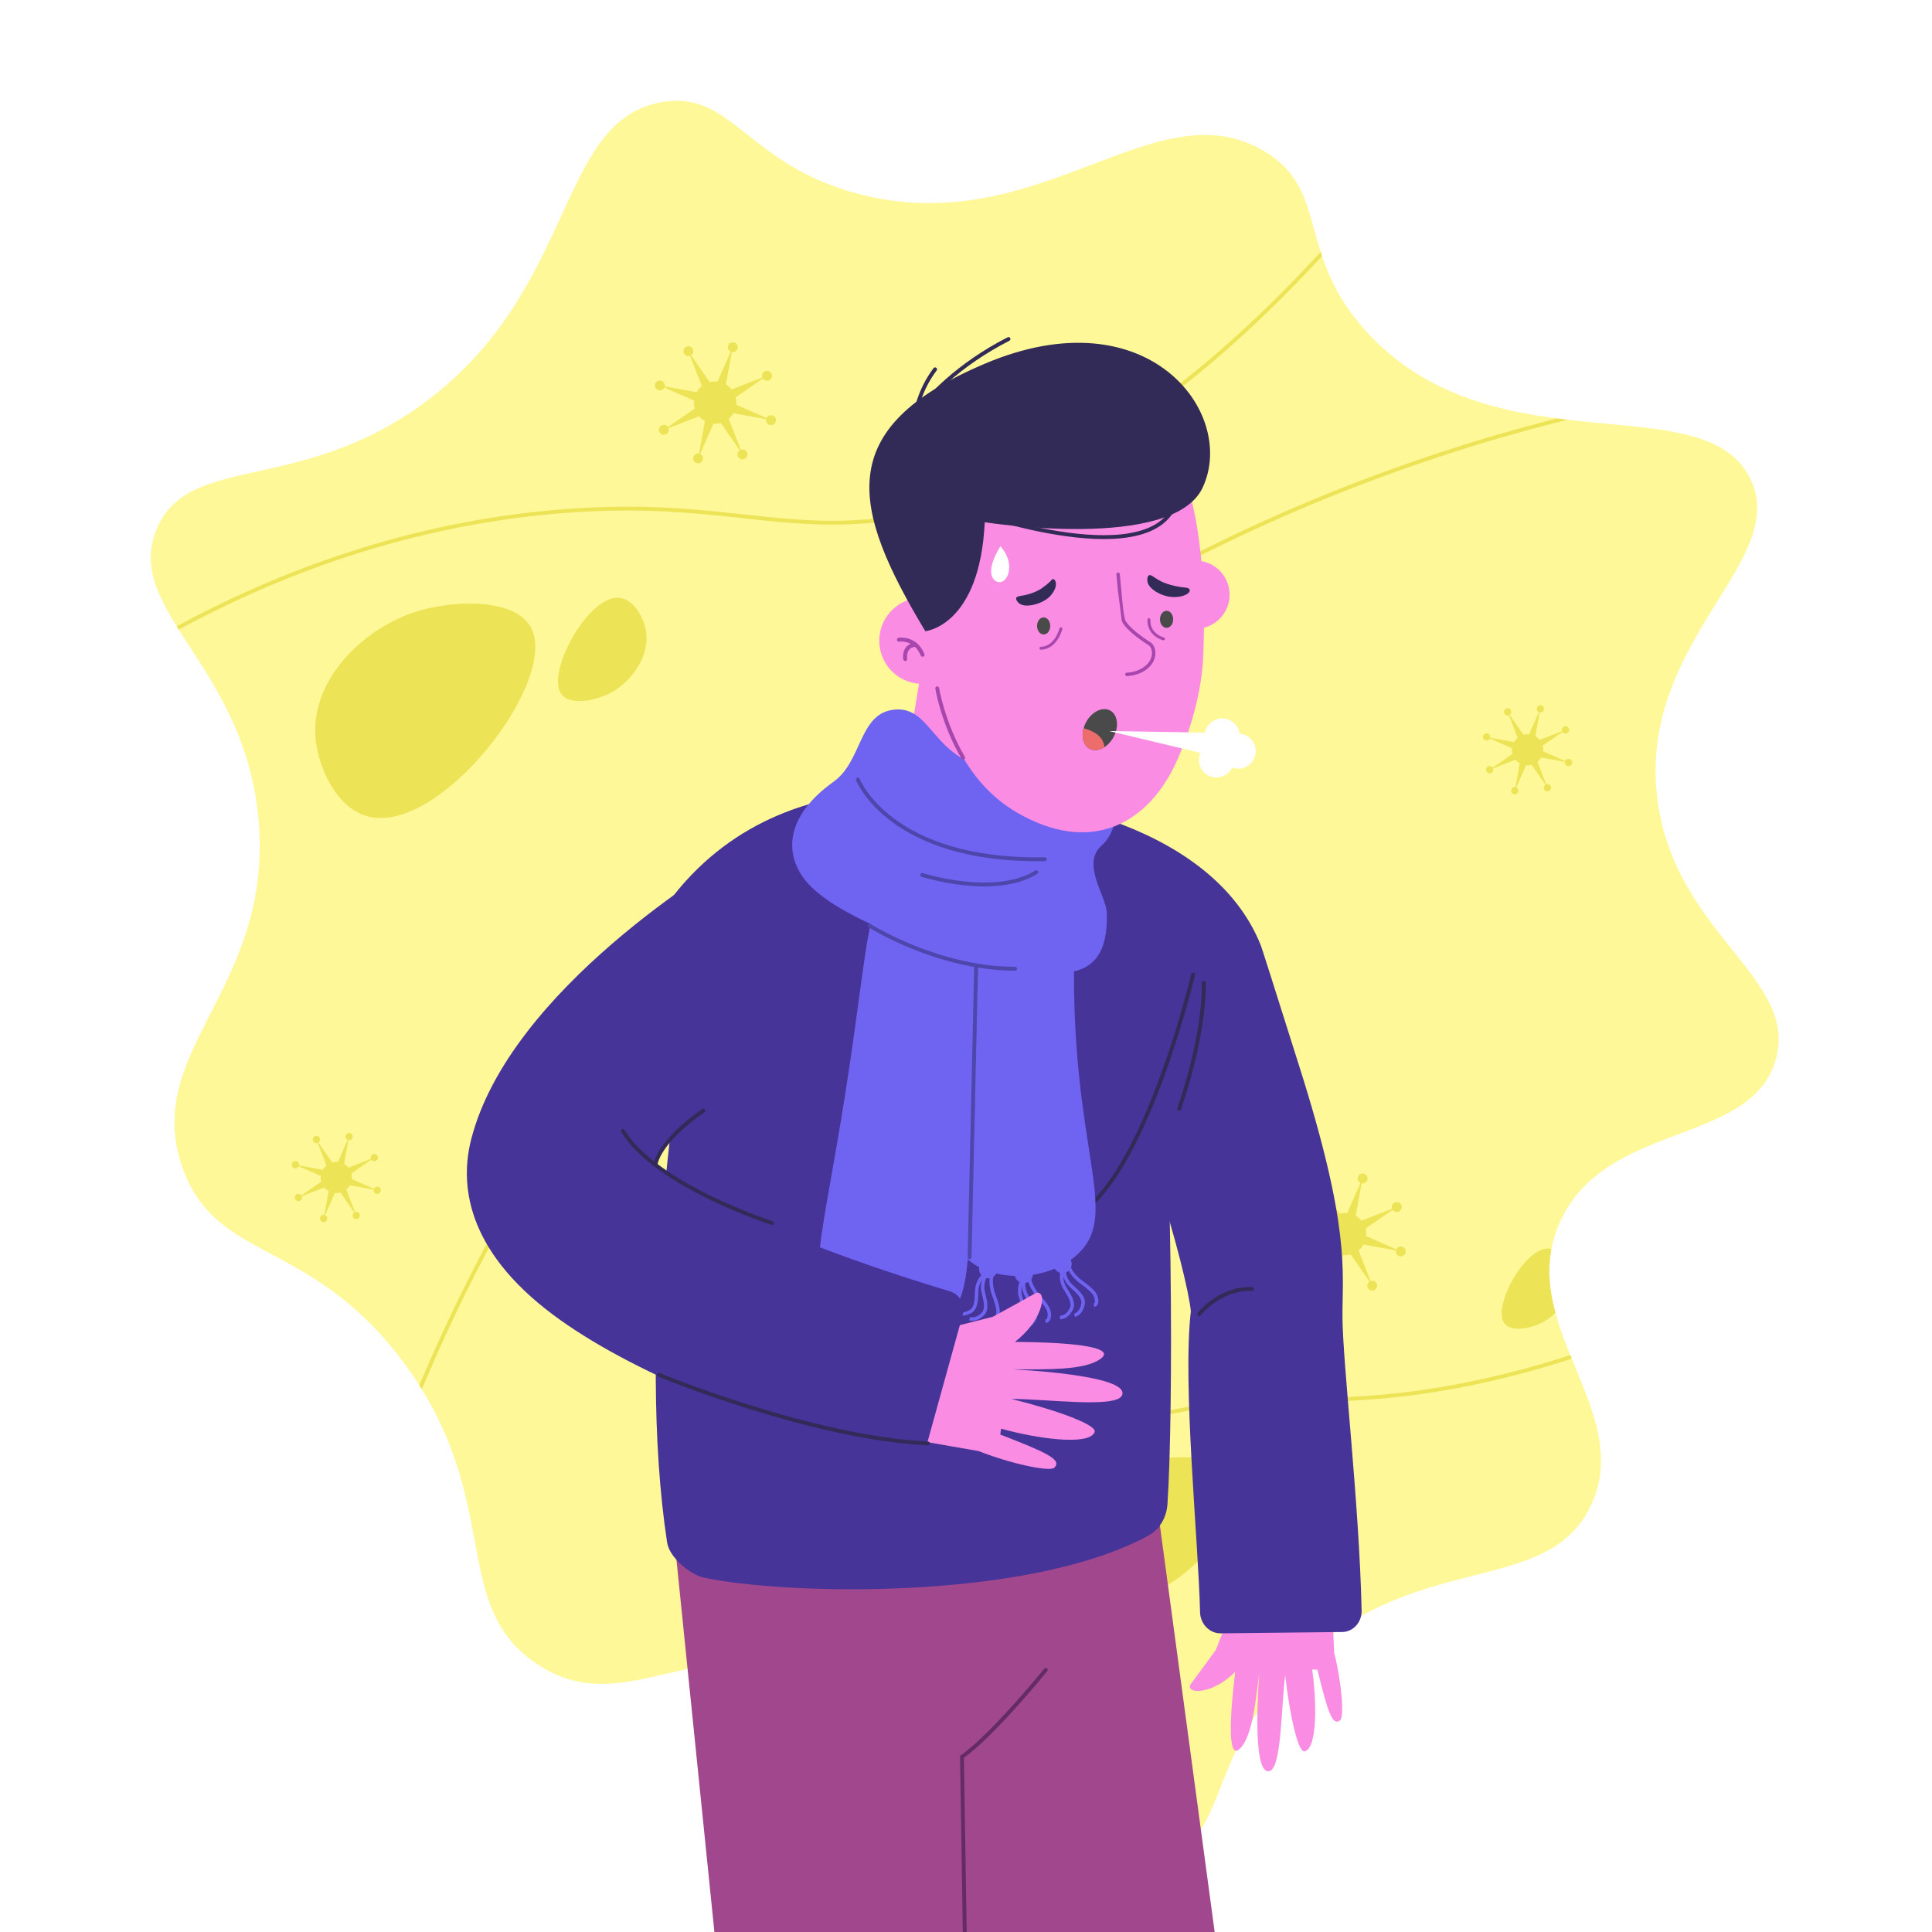 <?xml version="1.0" encoding="utf-8"?>
<!-- Generator: Adobe Illustrator 27.5.0, SVG Export Plug-In . SVG Version: 6.00 Build 0)  -->
<svg version="1.1" xmlns="http://www.w3.org/2000/svg" xmlns:xlink="http://www.w3.org/1999/xlink" x="0px" y="0px"
	 viewBox="0 0 500 500" style="enable-background:new 0 0 500 500;" xml:space="preserve">
<g id="BACKGROUND">
	<rect style="fill:#FFFFFF;" width="500" height="500"/>
</g>
<g id="OBJECTS">
	<g>
		<defs>
			<path id="SVGID_1_" d="M40.528,136.966c8.224-19.882,37.046-8.784,69.538-32.918c39.328-29.212,33.836-72.754,61.131-77.607
				c18.41-3.274,21.97,16.347,51.377,23.851c46.613,11.894,76.053-27.61,104.218-11.392c17.787,10.242,8.124,27.194,27.621,47.778
				c33.222,35.074,86.762,12.758,98.593,37.278c10.34,21.43-28.959,41.781-24.127,82.436c4.188,35.234,36.874,46.612,30.657,67.936
				c-6.486,22.247-43.781,15.752-55.717,41.697c-12.249,26.623,19.756,49.254,7.803,73.817
				c-11.662,23.966-46.107,10.592-76.788,41.707c-22.792,23.115-16.929,43.826-33.076,48.575
				c-23.607,6.943-37.016-37.074-84.199-48.478c-38.698-9.353-56.056,13.881-78.487-0.943
				c-23.279-15.385-8.213-42.807-34.818-78.359c-24.178-32.308-48.437-25.454-57.078-50.314
				c-10.487-30.172,23.281-45.927,19.785-89.251C63.685,172.186,31.789,158.092,40.528,136.966z"/>
		</defs>
		<use xlink:href="#SVGID_1_"  style="overflow:visible;fill:#FFF899;"/>
		<clipPath id="SVGID_00000168076062964643008440000012732021977043505029_">
			<use xlink:href="#SVGID_1_"  style="overflow:visible;"/>
		</clipPath>
		<g style="clip-path:url(#SVGID_00000168076062964643008440000012732021977043505029_);">
			<path style="fill:none;stroke:#EDE357;stroke-miterlimit:10;" d="M45.094,163.002c22.089-12.054,56.528-27.16,100.17-30.674
				c34.148-2.75,50.602,3.476,73.085,2.906c33.78-0.857,82.301-17.086,141.64-90.436"/>
			<path style="fill:none;stroke:#EDE357;stroke-miterlimit:10;" d="M477.802,314.311c-20.346,14.806-52.546,34.234-95.368,43.357
				c-33.507,7.138-50.627,3.089-72.848,6.559c-33.386,5.214-79.405,27.575-128.772,107.975"/>
			<path style="fill:none;stroke:#EDE357;stroke-miterlimit:10;" d="M438.809,101.185c-40.226,6.816-160.314,32.574-255.144,138.879
				c-57.521,64.482-82.176,132.175-93.204,172.124"/>
			<g>
				<path style="fill:#EDE357;" d="M353.369,320.97c-0.879,2.892-3.935,4.525-6.827,3.646c-2.892-0.878-4.525-3.935-3.646-6.827
					c0.879-2.892,3.935-4.525,6.827-3.646C352.616,315.021,354.248,318.078,353.369,320.97z"/>
				<g>
					<path style="fill:#EDE357;" d="M353.854,305.362c-0.206,0.677-0.922,1.06-1.599,0.854c-0.677-0.206-1.06-0.922-0.854-1.599
						c0.206-0.677,0.922-1.06,1.599-0.854C353.677,303.969,354.059,304.685,353.854,305.362z"/>
					<polygon style="fill:#EDE357;" points="347.64,316.238 350.409,317.079 352.602,304.99 					"/>
				</g>
				<g>
					<path style="fill:#EDE357;" d="M342.267,305.422c0.333,0.624,0.098,1.401-0.527,1.734c-0.624,0.333-1.401,0.098-1.734-0.527
						c-0.333-0.624-0.097-1.401,0.527-1.734C341.157,304.562,341.933,304.798,342.267,305.422z"/>
					<polygon style="fill:#EDE357;" points="345.564,317.506 348.116,316.143 341.119,306.044 					"/>
				</g>
				<g>
					<path style="fill:#EDE357;" d="M334.116,313.658c0.677,0.206,1.06,0.922,0.854,1.599c-0.206,0.677-0.922,1.06-1.599,0.854
						c-0.677-0.206-1.06-0.922-0.854-1.599C332.723,313.835,333.439,313.452,334.116,313.658z"/>
					<polygon style="fill:#EDE357;" points="344.992,319.871 345.833,317.102 333.744,314.909 					"/>
				</g>
				<g>
					<path style="fill:#EDE357;" d="M334.176,325.245c0.624-0.333,1.401-0.098,1.734,0.527c0.333,0.624,0.098,1.401-0.527,1.734
						c-0.624,0.333-1.401,0.098-1.734-0.527C333.316,326.355,333.552,325.578,334.176,325.245z"/>
					<polygon style="fill:#EDE357;" points="346.26,321.948 344.897,319.396 334.798,326.393 					"/>
				</g>
				<g>
					<path style="fill:#EDE357;" d="M342.412,333.396c0.206-0.677,0.922-1.06,1.599-0.854c0.677,0.206,1.06,0.922,0.854,1.599
						c-0.206,0.677-0.922,1.06-1.599,0.854C342.588,334.789,342.206,334.073,342.412,333.396z"/>
					<polygon style="fill:#EDE357;" points="348.625,322.52 345.856,321.679 343.663,333.768 					"/>
				</g>
				<g>
					<path style="fill:#EDE357;" d="M353.999,333.336c-0.333-0.624-0.098-1.401,0.527-1.734c0.624-0.333,1.401-0.098,1.734,0.527
						c0.333,0.624,0.098,1.401-0.527,1.734C355.109,334.196,354.332,333.96,353.999,333.336z"/>
					<polygon style="fill:#EDE357;" points="350.702,321.252 348.149,322.615 355.146,332.714 					"/>
				</g>
				<g>
					<path style="fill:#EDE357;" d="M362.149,325.1c-0.677-0.206-1.06-0.922-0.854-1.599c0.206-0.677,0.922-1.06,1.599-0.854
						c0.677,0.206,1.06,0.922,0.854,1.599C363.543,324.923,362.827,325.306,362.149,325.1z"/>
					<polygon style="fill:#EDE357;" points="351.274,318.887 350.433,321.656 362.521,323.849 					"/>
				</g>
				<g>
					<path style="fill:#EDE357;" d="M362.089,313.513c-0.624,0.333-1.401,0.098-1.734-0.527c-0.333-0.625-0.098-1.401,0.527-1.734
						c0.624-0.333,1.401-0.098,1.734,0.527C362.95,312.403,362.714,313.18,362.089,313.513z"/>
					<polygon style="fill:#EDE357;" points="350.006,316.81 351.369,319.362 361.467,312.365 					"/>
				</g>
			</g>
			<g>
				<path style="fill:#EDE357;" d="M399.187,195.217c-0.647,2.129-2.897,3.33-5.025,2.684c-2.129-0.647-3.33-2.897-2.684-5.025
					c0.647-2.129,2.897-3.33,5.025-2.684C398.632,190.838,399.833,193.088,399.187,195.217z"/>
				<g>
					<path style="fill:#EDE357;" d="M399.543,183.729c-0.151,0.499-0.678,0.78-1.177,0.628c-0.499-0.151-0.78-0.678-0.629-1.177
						c0.152-0.499,0.678-0.78,1.177-0.628C399.413,182.704,399.694,183.231,399.543,183.729z"/>
					<polygon style="fill:#EDE357;" points="394.97,191.734 397.008,192.353 398.622,183.456 					"/>
				</g>
				<g>
					<path style="fill:#EDE357;" d="M391.014,183.773c0.245,0.46,0.072,1.031-0.388,1.277c-0.46,0.245-1.031,0.072-1.277-0.388
						c-0.246-0.46-0.072-1.031,0.388-1.277C390.197,183.14,390.769,183.314,391.014,183.773z"/>
					<polygon style="fill:#EDE357;" points="393.441,192.668 395.32,191.664 390.17,184.231 					"/>
				</g>
				<g>
					<path style="fill:#EDE357;" d="M385.015,189.835c0.499,0.151,0.78,0.678,0.628,1.177c-0.151,0.499-0.678,0.78-1.177,0.628
						c-0.499-0.151-0.78-0.678-0.629-1.177C383.99,189.965,384.517,189.684,385.015,189.835z"/>
					<polygon style="fill:#EDE357;" points="393.02,194.408 393.639,192.37 384.741,190.756 					"/>
				</g>
				<g>
					<path style="fill:#EDE357;" d="M385.059,198.364c0.46-0.246,1.031-0.072,1.277,0.388c0.245,0.46,0.072,1.031-0.388,1.277
						c-0.46,0.245-1.031,0.072-1.277-0.388C384.426,199.181,384.6,198.609,385.059,198.364z"/>
					<polygon style="fill:#EDE357;" points="393.954,195.937 392.95,194.058 385.517,199.209 					"/>
				</g>
				<g>
					<path style="fill:#EDE357;" d="M391.121,204.363c0.152-0.499,0.678-0.78,1.177-0.629c0.499,0.151,0.78,0.678,0.628,1.177
						c-0.151,0.498-0.678,0.78-1.177,0.628C391.251,205.389,390.97,204.862,391.121,204.363z"/>
					<polygon style="fill:#EDE357;" points="395.694,196.358 393.656,195.739 392.042,204.637 					"/>
				</g>
				<g>
					<path style="fill:#EDE357;" d="M399.65,204.319c-0.246-0.46-0.072-1.031,0.388-1.277c0.46-0.245,1.031-0.072,1.277,0.388
						c0.245,0.46,0.072,1.031-0.388,1.277C400.467,204.952,399.895,204.779,399.65,204.319z"/>
					<polygon style="fill:#EDE357;" points="397.223,195.425 395.344,196.428 400.495,203.861 					"/>
				</g>
				<g>
					<path style="fill:#EDE357;" d="M405.649,198.257c-0.498-0.151-0.78-0.678-0.628-1.177c0.151-0.498,0.678-0.78,1.177-0.628
						c0.498,0.152,0.78,0.678,0.628,1.177C406.675,198.127,406.148,198.408,405.649,198.257z"/>
					<polygon style="fill:#EDE357;" points="397.644,193.684 397.025,195.722 405.923,197.336 					"/>
				</g>
				<g>
					<path style="fill:#EDE357;" d="M405.605,189.729c-0.46,0.245-1.031,0.072-1.277-0.388c-0.245-0.46-0.072-1.031,0.388-1.277
						c0.46-0.245,1.031-0.072,1.277,0.388C406.238,188.911,406.064,189.483,405.605,189.729z"/>
					<polygon style="fill:#EDE357;" points="396.711,192.155 397.714,194.034 405.147,188.884 					"/>
				</g>
			</g>
			<g>
				<path style="fill:#EDE357;" d="M90.904,305.915c-0.647,2.129-2.897,3.33-5.025,2.684c-2.129-0.647-3.33-2.897-2.684-5.025
					c0.647-2.129,2.897-3.33,5.025-2.684C90.349,301.536,91.55,303.786,90.904,305.915z"/>
				<g>
					<path style="fill:#EDE357;" d="M91.26,294.427c-0.151,0.499-0.678,0.78-1.177,0.629c-0.498-0.151-0.78-0.678-0.629-1.177
						c0.152-0.499,0.678-0.78,1.177-0.628C91.13,293.402,91.411,293.929,91.26,294.427z"/>
					<polygon style="fill:#EDE357;" points="86.687,302.432 88.725,303.051 90.339,294.153 					"/>
				</g>
				<g>
					<path style="fill:#EDE357;" d="M82.731,294.471c0.245,0.46,0.072,1.031-0.388,1.277c-0.46,0.246-1.031,0.072-1.277-0.388
						s-0.072-1.031,0.388-1.277C81.914,293.838,82.486,294.012,82.731,294.471z"/>
					<polygon style="fill:#EDE357;" points="85.158,303.366 87.037,302.362 81.887,294.929 					"/>
				</g>
				<g>
					<path style="fill:#EDE357;" d="M76.732,300.533c0.499,0.151,0.78,0.678,0.629,1.177c-0.151,0.499-0.678,0.78-1.177,0.629
						c-0.499-0.152-0.78-0.678-0.629-1.177C75.707,300.663,76.234,300.382,76.732,300.533z"/>
					<polygon style="fill:#EDE357;" points="84.737,305.106 85.356,303.068 76.458,301.454 					"/>
				</g>
				<g>
					<path style="fill:#EDE357;" d="M76.776,309.062c0.46-0.245,1.031-0.072,1.277,0.388c0.245,0.46,0.072,1.031-0.388,1.277
						c-0.46,0.246-1.031,0.072-1.277-0.388S76.317,309.307,76.776,309.062z"/>
					<polygon style="fill:#EDE357;" points="85.671,306.635 84.667,304.756 77.234,309.907 					"/>
				</g>
				<g>
					<path style="fill:#EDE357;" d="M82.838,315.061c0.151-0.499,0.678-0.78,1.177-0.629c0.499,0.151,0.78,0.678,0.629,1.177
						c-0.151,0.499-0.678,0.78-1.177,0.629C82.968,316.086,82.687,315.56,82.838,315.061z"/>
					<polygon style="fill:#EDE357;" points="87.411,307.056 85.373,306.437 83.759,315.335 					"/>
				</g>
				<g>
					<path style="fill:#EDE357;" d="M91.367,315.017c-0.245-0.46-0.072-1.031,0.388-1.277s1.031-0.072,1.277,0.388
						c0.245,0.46,0.072,1.031-0.388,1.277C92.184,315.65,91.612,315.476,91.367,315.017z"/>
					<polygon style="fill:#EDE357;" points="88.94,306.123 87.061,307.126 92.212,314.559 					"/>
				</g>
				<g>
					<path style="fill:#EDE357;" d="M97.366,308.955c-0.499-0.151-0.78-0.678-0.628-1.177c0.151-0.499,0.678-0.78,1.177-0.629
						c0.499,0.151,0.78,0.678,0.629,1.177C98.392,308.825,97.865,309.106,97.366,308.955z"/>
					<polygon style="fill:#EDE357;" points="89.361,304.382 88.742,306.42 97.64,308.034 					"/>
				</g>
				<g>
					<path style="fill:#EDE357;" d="M97.322,300.426c-0.46,0.246-1.031,0.072-1.277-0.388c-0.245-0.46-0.072-1.031,0.388-1.277
						s1.031-0.072,1.277,0.388C97.955,299.609,97.781,300.181,97.322,300.426z"/>
					<polygon style="fill:#EDE357;" points="88.428,302.853 89.431,304.732 96.864,299.582 					"/>
				</g>
			</g>
			<g>
				
					<ellipse transform="matrix(0.879 -0.476 0.476 0.879 -27.299 100.675)" style="fill:#EDE357;" cx="185.151" cy="104.245" rx="5.473" ry="5.473"/>
				<g>
					<path style="fill:#EDE357;" d="M190.872,90.228c-0.206,0.677-0.922,1.06-1.599,0.854c-0.677-0.206-1.06-0.922-0.854-1.599
						c0.206-0.677,0.922-1.06,1.599-0.854C190.695,88.835,191.078,89.551,190.872,90.228z"/>
					<polygon style="fill:#EDE357;" points="184.659,101.104 187.427,101.945 189.621,89.856 					"/>
				</g>
				<g>
					<path style="fill:#EDE357;" d="M179.285,90.288c0.333,0.624,0.098,1.401-0.527,1.734c-0.624,0.333-1.401,0.098-1.734-0.527
						c-0.333-0.624-0.098-1.401,0.527-1.734C178.175,89.428,178.951,89.664,179.285,90.288z"/>
					<polygon style="fill:#EDE357;" points="182.582,102.372 185.134,101.009 178.137,90.91 					"/>
				</g>
				<g>
					<path style="fill:#EDE357;" d="M171.134,98.524c0.677,0.206,1.06,0.922,0.854,1.599c-0.206,0.677-0.922,1.06-1.599,0.854
						c-0.677-0.206-1.06-0.922-0.854-1.599C169.741,98.7,170.457,98.318,171.134,98.524z"/>
					<polygon style="fill:#EDE357;" points="182.01,104.737 182.851,101.968 170.762,99.775 					"/>
				</g>
				<g>
					<path style="fill:#EDE357;" d="M171.194,110.111c0.625-0.333,1.401-0.098,1.735,0.527c0.333,0.624,0.097,1.401-0.527,1.734
						c-0.625,0.333-1.401,0.098-1.734-0.527C170.334,111.221,170.57,110.444,171.194,110.111z"/>
					<polygon style="fill:#EDE357;" points="183.278,106.814 181.915,104.261 171.816,111.259 					"/>
				</g>
				<g>
					<path style="fill:#EDE357;" d="M179.43,118.261c0.206-0.677,0.922-1.06,1.599-0.854c0.677,0.206,1.06,0.922,0.854,1.599
						c-0.206,0.677-0.922,1.06-1.599,0.854C179.607,119.655,179.224,118.939,179.43,118.261z"/>
					<polygon style="fill:#EDE357;" points="185.643,107.386 182.874,106.545 180.681,118.633 					"/>
				</g>
				<g>
					<path style="fill:#EDE357;" d="M191.017,118.201c-0.333-0.625-0.098-1.401,0.527-1.734c0.624-0.334,1.401-0.098,1.734,0.527
						c0.334,0.625,0.098,1.401-0.527,1.735C192.127,119.062,191.35,118.826,191.017,118.201z"/>
					<polygon style="fill:#EDE357;" points="187.72,106.118 185.167,107.481 192.165,117.58 					"/>
				</g>
				<g>
					<path style="fill:#EDE357;" d="M199.168,109.966c-0.677-0.206-1.06-0.922-0.854-1.599c0.206-0.677,0.922-1.06,1.599-0.854
						c0.677,0.206,1.06,0.922,0.854,1.599C200.561,109.789,199.845,110.171,199.168,109.966z"/>
					<polygon style="fill:#EDE357;" points="188.292,103.753 187.451,106.521 199.54,108.714 					"/>
				</g>
				<g>
					<path style="fill:#EDE357;" d="M199.108,98.379c-0.624,0.333-1.401,0.098-1.734-0.527c-0.333-0.624-0.098-1.401,0.527-1.734
						c0.624-0.333,1.401-0.098,1.734,0.527C199.968,97.269,199.732,98.045,199.108,98.379z"/>
					<polygon style="fill:#EDE357;" points="187.024,101.676 188.387,104.228 198.486,97.231 					"/>
				</g>
			</g>
			<path style="fill:#EDE357;" d="M106.776,158.597c-13.038,4.458-26.763,17.61-25.056,33.016
				c0.826,7.461,5.508,17.586,13.499,19.684c18.614,4.886,49.695-35.218,42.148-48.973
				C133.15,154.641,116.862,155.148,106.776,158.597z"/>
			<path style="fill:#EDE357;" d="M296.334,378.326c-9.609,2.616-19.497,11.001-17.808,21.303
				c0.818,4.989,4.584,11.855,10.605,13.467c14.022,3.754,36.135-22.104,30.132-31.465
				C315.909,376.403,303.768,376.302,296.334,378.326z"/>
			<path style="fill:#EDE357;" d="M158.214,179.21c5.245-2.857,10.344-9.675,8.86-16.501c-0.719-3.306-3.187-7.561-6.643-7.984
				c-8.049-0.987-19.082,19.098-15.231,24.801C147.351,182.711,154.156,181.42,158.214,179.21z"/>
			<path style="fill:#EDE357;" d="M334.691,398.877c4.072-2.219,8.031-7.511,6.879-12.811c-0.558-2.567-2.474-5.87-5.157-6.199
				c-6.249-0.767-14.815,14.828-11.825,19.255C326.257,401.595,331.541,400.593,334.691,398.877z"/>
			<path style="fill:#EDE357;" d="M399.361,342.143c4.072-2.219,8.031-7.511,6.879-12.811c-0.558-2.567-2.474-5.87-5.157-6.199
				c-6.249-0.767-14.815,14.828-11.825,19.255C390.928,344.861,396.211,343.859,399.361,342.143z"/>
		</g>
	</g>
	<g>
		<defs>
			<rect id="SVGID_00000136370352472508633090000002660197263405589147_" x="102.63" y="45.8" width="259.2" height="454.2"/>
		</defs>
		<clipPath id="SVGID_00000057839437371270248200000009526520055102564995_">
			<use xlink:href="#SVGID_00000136370352472508633090000002660197263405589147_"  style="overflow:visible;"/>
		</clipPath>
		<g style="clip-path:url(#SVGID_00000057839437371270248200000009526520055102564995_);">
			<path style="fill:#FA8DE3;" d="M345.281,427.722c1.939,7.638,2.635,16.566,1.565,17.462c-2.088,1.748-3.284-2.52-5.917-13.089
				l-1.342,0.005c1.185,8.17,1.395,20.308-1.948,21.149c-1.646,0.414-3.769-8.772-5.043-19.688
				c-1.008,7.81-0.899,23.841-3.992,24.779c-4.967,1.507-2.678-25.48-2.678-25.48c-1.019,7.734-1.812,16.407-5.003,19.664
				c-3.426,3.496-2.513-9.6-1.259-19.836c-6.431,6.391-13.362,5.616-11.386,2.998c2.52-3.339,6.395-8.717,6.395-8.717l6.495-16.466
				l23.118-5.195L345.281,427.722z"/>
			<g>
				<path style="fill:#473498;" d="M347.349,422.363c2.853-0.031,5.106-2.517,5.038-5.568c-0.62-28.015-4.904-63.888-4.958-75.995
					c-0.053-11.888,2.16-22.92-11.28-65.16c-6.939-21.808-9.685-30.864-10.112-31.614l-49.345,7.25
					c17.77,31.248,30.561,78.293,31.497,88.084c-2.206,18.902,1.982,59.702,2.382,77.849c0.068,3.067,2.452,5.529,5.32,5.497
					L347.349,422.363z"/>
			</g>
		</g>
		<g style="clip-path:url(#SVGID_00000057839437371270248200000009526520055102564995_);">
			<polygon style="fill:#A1478E;" points="321.607,678.844 318.07,527.61 294.87,355.32 236.763,348.622 236.055,341.669 
				169.381,347.895 187.687,527.475 164.945,666.776 231.132,676.673 251.615,551.213 254.633,680.28 			"/>
			<g>
				<path style="fill:#473498;" d="M180.57,251.97c-5.833,21.999-15.865,95.204-7.92,147.24c0.596,3.905,5.992,8.29,9.41,9.048
					c19.624,4.351,83.277,6.426,115.15-10.848c2.79-1.512,4.68-4.578,4.92-8.073c1.543-22.497,1.56-97.047-2.992-143.75
					c-0.468-4.805-4.62-8.043-8.88-7.678l-97.544,8.354C189.184,246.566,181.594,248.108,180.57,251.97z"/>
				<path style="fill:#473498;" d="M155.91,276.138c17.535,32.312,53.844,33.345,93.192,33.345c38.35,0,59.029-34.483,76.936-65.457
					c-12-28.795-53.431-39.781-87.808-38.946C234.606,205.168,170.095,197.451,155.91,276.138z"/>
				<g>
					<path style="fill:none;stroke:#322A57;stroke-linecap:round;stroke-miterlimit:10;" d="M308.779,252.237
						c0,0-11.555,49.038-28.669,61.443"/>
					<path style="fill:none;stroke:#322A57;stroke-linecap:round;stroke-miterlimit:10;" d="M311.532,254.369
						c0,0,0.66,12.021-6.372,32.595"/>
				</g>
				<path style="fill:#FA8DE3;" d="M254.19,240c0,0,11.88,0,12.748-19.641l6.029-62.917l-33.476,9.334l-6.883,42.241
					C230.914,225.669,241.18,238.678,254.19,240z"/>
				<path style="fill:#FA8DE3;" d="M227.572,166.501c0.373,6.154,5.665,10.84,11.819,10.467c6.154-0.373,10.841-5.665,10.467-11.819
					c-0.373-6.154-5.665-10.84-11.819-10.467C231.885,155.055,227.199,160.346,227.572,166.501z"/>
				<g>
					<path style="fill:#A747AD;" d="M238.766,169.963c-0.201,0-0.393-0.119-0.475-0.316c-1.767-4.209-5.52-3.593-5.556-3.587
						c-0.277,0.054-0.548-0.137-0.597-0.417c-0.05-0.28,0.137-0.547,0.417-0.597c0.045-0.009,4.604-0.758,6.686,4.203
						c0.11,0.262-0.013,0.564-0.276,0.674C238.9,169.95,238.832,169.963,238.766,169.963z"/>
					<path style="fill:#A747AD;" d="M234.267,171.076c-0.245,0-0.462-0.175-0.507-0.425c-0.013-0.073-0.306-1.794,0.653-3.062
						c0.546-0.723,1.37-1.143,2.446-1.251c0.289-0.02,0.535,0.179,0.564,0.461c0.028,0.283-0.178,0.536-0.462,0.564
						c-0.779,0.078-1.36,0.363-1.726,0.847c-0.68,0.899-0.464,2.246-0.461,2.259c0.05,0.28-0.137,0.548-0.417,0.598
						C234.328,171.073,234.297,171.076,234.267,171.076z"/>
				</g>
				<g>
					<g>
						<path style="fill:#6F63F2;" d="M234.144,224.431c-10.163,4.948-8.911,17.633-15.478,59.192
							c-6.009,38.023-10.488,49.113-2.737,56.653c6.407,6.233,18.745,7.682,26.677,2.866c11.887-7.217,5.375-23.344,12.483-62.492
							c5.436-29.942,12.974-41.046,5.58-50.206C254.902,223.3,242.495,220.365,234.144,224.431z"/>
						<g>
							<path style="fill:#6F63F2;" d="M221.402,342.252c-0.063,1.304-1.171,2.31-2.475,2.246c-1.304-0.063-2.309-1.171-2.246-2.474
								s1.171-2.31,2.475-2.247C220.459,339.841,221.465,340.948,221.402,342.252z"/>
							<path style="fill:#6F63F2;" d="M212.956,354.393c-0.548,0-1.069-0.131-1.538-0.393l0.437-0.781
								c0.888,0.496,2.024,0.336,3.2-0.456c1.172-0.788,1.099-2.911,1.047-4.46c-0.02-0.582-0.037-1.083,0.013-1.45
								c0.295-2.136,1.335-3.706,3.092-4.667l0.429,0.786c-1.494,0.816-2.381,2.164-2.634,4.004c-0.04,0.29-0.024,0.757-0.006,1.298
								c0.059,1.759,0.142,4.169-1.442,5.235C214.682,354.093,213.787,354.393,212.956,354.393z"/>
							<path style="fill:#6F63F2;" d="M210.763,352.564c-0.969,0-1.815-0.317-2.433-0.937l0.634-0.632
								c0.718,0.718,1.855,0.872,3.203,0.431c1.341-0.439,1.849-2.502,2.22-4.008c0.139-0.564,0.259-1.052,0.407-1.391
								c0.866-1.976,2.294-3.205,4.246-3.65l0.199,0.872c-1.66,0.38-2.879,1.435-3.624,3.137c-0.118,0.268-0.229,0.722-0.358,1.246
								c-0.421,1.709-0.997,4.05-2.81,4.645C211.86,352.469,211.293,352.564,210.763,352.564z"/>
							<path style="fill:#6F63F2;" d="M217.45,356.009c-0.236,0-0.468-0.064-0.686-0.192l0.454-0.772
								c0.12,0.071,0.225,0.086,0.346,0.054c0.3-0.083,0.661-0.469,0.988-1.06c0.579-1.046,0.289-3.259,0.096-4.722
								c-0.074-0.563-0.138-1.05-0.149-1.392c-0.071-2.099,0.321-3.804,1.164-5.072l0.745,0.497
								c-0.737,1.108-1.078,2.637-1.014,4.544c0.01,0.321,0.072,0.776,0.142,1.306c0.22,1.674,0.522,3.967-0.2,5.272
								c-0.464,0.836-0.98,1.337-1.535,1.489C217.683,355.993,217.566,356.009,217.45,356.009z"/>
						</g>
						<g>
							<path style="fill:#6F63F2;" d="M230.043,344.522c0.415,1.237-0.252,2.577-1.49,2.992c-1.238,0.415-2.577-0.252-2.992-1.49
								c-0.415-1.237,0.252-2.577,1.49-2.992C228.289,342.617,229.629,343.284,230.043,344.522z"/>
							<path style="fill:#6F63F2;" d="M225.446,359.124c-0.146,0-0.292-0.01-0.439-0.032l0.125-0.886
								c1.004,0.141,2.008-0.422,2.816-1.587c0.806-1.16-0.033-3.111-0.645-4.535c-0.23-0.535-0.428-0.997-0.514-1.357
								c-0.501-2.097-0.101-3.938,1.186-5.471l0.686,0.576c-1.095,1.303-1.432,2.881-1.001,4.688
								c0.068,0.284,0.252,0.713,0.466,1.21c0.694,1.618,1.646,3.833,0.557,5.4C227.781,358.429,226.645,359.124,225.446,359.124z"
								/>
							<path style="fill:#6F63F2;" d="M222.514,358.262c-0.432,0-0.851-0.086-1.246-0.26l0.362-0.818
								c0.93,0.41,2.046,0.139,3.141-0.761c1.091-0.897,0.814-3.003,0.613-4.541c-0.075-0.577-0.14-1.075-0.125-1.445
								c0.089-2.154,0.973-3.818,2.629-4.943l0.503,0.741c-1.408,0.956-2.161,2.383-2.238,4.239
								c-0.012,0.293,0.049,0.755,0.119,1.291c0.229,1.745,0.542,4.136-0.931,5.349C224.42,357.871,223.438,358.262,222.514,358.262
								z"/>
							<path style="fill:#6F63F2;" d="M230.88,358.863c-0.076,0-0.153-0.006-0.232-0.019l0.142-0.884
								c0.137,0.02,0.242-0.002,0.342-0.077c0.25-0.185,0.445-0.675,0.535-1.344c0.16-1.186-0.915-3.141-1.626-4.435
								c-0.273-0.498-0.509-0.928-0.644-1.242c-0.829-1.932-1.084-3.664-0.757-5.148l0.874,0.191
								c-0.285,1.299-0.048,2.848,0.706,4.604c0.127,0.294,0.349,0.697,0.606,1.164c0.814,1.481,1.928,3.508,1.728,4.985
								c-0.128,0.947-0.426,1.601-0.888,1.945C231.434,358.774,231.166,358.863,230.88,358.863z"/>
						</g>
						<g>
							<path style="fill:#6F63F2;" d="M240.16,343.628c0.673,1.118,0.312,2.57-0.807,3.243c-1.118,0.673-2.57,0.312-3.243-0.806
								c-0.673-1.118-0.312-2.57,0.807-3.243C238.035,342.149,239.487,342.51,240.16,343.628z"/>
							<path style="fill:#6F63F2;" d="M238.399,358.944l-0.071-0.893c1.015-0.081,1.869-0.846,2.406-2.158
								c0.535-1.306-0.705-3.03-1.611-4.288c-0.34-0.472-0.634-0.88-0.796-1.212c-0.943-1.94-0.952-3.824-0.027-5.6l0.794,0.415
								c-0.787,1.509-0.774,3.122,0.039,4.793c0.128,0.264,0.4,0.642,0.716,1.081c1.028,1.429,2.437,3.386,1.714,5.151
								C240.9,357.848,239.747,358.837,238.399,358.944z"/>
							<path style="fill:#6F63F2;" d="M235.107,358.748c-0.198,0-0.397-0.02-0.594-0.058l0.175-0.879
								c0.999,0.202,2.029-0.307,2.902-1.422c0.87-1.111,0.145-3.108-0.385-4.566c-0.199-0.547-0.37-1.019-0.436-1.383
								c-0.381-2.123,0.123-3.938,1.496-5.394l0.652,0.613c-1.168,1.239-1.594,2.795-1.267,4.623
								c0.052,0.289,0.211,0.728,0.396,1.236c0.601,1.654,1.425,3.921,0.249,5.424C237.379,358.112,236.243,358.748,235.107,358.748
								z"/>
							<path style="fill:#6F63F2;" d="M243.852,357.48l-0.052-0.893c0.137-0.008,0.235-0.055,0.318-0.149
								c0.204-0.234,0.288-0.755,0.231-1.429c-0.101-1.193-1.574-2.869-2.549-3.978c-0.375-0.427-0.698-0.795-0.897-1.073
								c-1.227-1.706-1.851-3.341-1.855-4.862l0.895-0.002c0.003,1.329,0.571,2.79,1.686,4.342c0.187,0.259,0.491,0.604,0.842,1.004
								c1.115,1.27,2.642,3.007,2.768,4.494c0.08,0.953-0.07,1.656-0.447,2.09C244.554,357.3,244.229,357.458,243.852,357.48z"/>
						</g>
					</g>
					<g>
						<path style="fill:#6F63F2;" d="M245.788,210.227c-8.897,6.973-5.008,19.112-2.7,61.123c2.112,38.438,0.062,50.22,9.224,55.964
							c7.574,4.748,19.941,3.573,26.684-2.801c10.106-9.553,0.352-23.953-0.922-63.719c-0.974-30.416,4.064-42.856-5.09-50.258
							C265.845,204.762,253.099,204.498,245.788,210.227z"/>
						<g>
							<path style="fill:#6F63F2;" d="M258.078,328.097c0.212,1.288-0.66,2.504-1.947,2.716c-1.288,0.212-2.504-0.66-2.716-1.948
								c-0.212-1.288,0.66-2.504,1.947-2.716C256.65,325.937,257.866,326.809,258.078,328.097z"/>
							<path style="fill:#6F63F2;" d="M251.684,341.814c-0.304,0-0.606-0.044-0.9-0.135l0.264-0.856
								c0.973,0.3,2.05-0.097,3.034-1.118c0.979-1.016,0.463-3.076,0.086-4.579c-0.141-0.564-0.263-1.052-0.291-1.421
								c-0.16-2.151,0.527-3.904,2.043-5.212l0.585,0.678c-1.289,1.112-1.873,2.615-1.735,4.468c0.022,0.293,0.135,0.745,0.266,1.27
								c0.428,1.708,1.014,4.045-0.31,5.419C253.789,341.299,252.719,341.814,251.684,341.814z"/>
							<path style="fill:#6F63F2;" d="M249.004,340.505c-0.633,0-1.224-0.166-1.737-0.498l0.487-0.751
								c0.852,0.552,1.997,0.466,3.223-0.251c1.219-0.711,1.282-2.835,1.328-4.386c0.017-0.581,0.032-1.083,0.105-1.446
								c0.431-2.113,1.569-3.614,3.383-4.461l0.379,0.811c-1.543,0.72-2.514,2.009-2.884,3.829
								c-0.059,0.287-0.073,0.753-0.089,1.293c-0.053,1.76-0.124,4.17-1.772,5.133C250.601,340.263,249.771,340.505,249.004,340.505
								z"/>
							<path style="fill:#6F63F2;" d="M256.833,342.405c-0.145,0-0.293-0.024-0.44-0.072l0.281-0.851
								c0.131,0.043,0.239,0.038,0.35-0.021c0.276-0.143,0.547-0.596,0.743-1.242c0.347-1.145-0.402-3.246-0.898-4.635
								c-0.191-0.536-0.356-0.999-0.438-1.331c-0.511-2.038-0.486-3.788,0.072-5.202l0.832,0.329
								c-0.488,1.237-0.501,2.803-0.036,4.656c0.078,0.31,0.234,0.745,0.413,1.247c0.567,1.59,1.344,3.768,0.912,5.195
								c-0.277,0.914-0.676,1.512-1.187,1.778C257.246,342.355,257.042,342.405,256.833,342.405z"/>
						</g>
						<g>
							<path style="fill:#6F63F2;" d="M267.003,328.5c0.665,1.123,0.295,2.572-0.828,3.238c-1.123,0.665-2.573,0.295-3.238-0.828
								c-0.665-1.123-0.295-2.573,0.828-3.238C264.888,327.007,266.338,327.377,267.003,328.5z"/>
							<path style="fill:#6F63F2;" d="M265.139,343.803l-0.064-0.893c1.014-0.072,1.874-0.832,2.42-2.142
								c0.544-1.302-0.686-3.035-1.583-4.3c-0.337-0.475-0.628-0.884-0.787-1.217c-0.93-1.947-0.926-3.83,0.01-5.6l0.792,0.42
								c-0.797,1.504-0.795,3.118,0.006,4.793c0.126,0.265,0.396,0.646,0.709,1.087c1.019,1.435,2.414,3.401,1.68,5.162
								C267.647,342.727,266.487,343.708,265.139,343.803z"/>
							<path style="fill:#6F63F2;" d="M261.87,343.586c-0.205,0-0.41-0.021-0.614-0.063l0.181-0.877
								c0.994,0.205,2.03-0.293,2.912-1.404c0.877-1.105,0.165-3.107-0.355-4.568c-0.195-0.548-0.364-1.021-0.427-1.386
								c-0.366-2.125,0.149-3.937,1.533-5.384l0.647,0.618c-1.176,1.231-1.612,2.784-1.297,4.615
								c0.05,0.289,0.206,0.729,0.388,1.238c0.59,1.658,1.398,3.93,0.213,5.425C264.13,342.958,262.998,343.586,261.87,343.586z"/>
							<path style="fill:#6F63F2;" d="M270.602,342.376l-0.047-0.893c0.138-0.008,0.236-0.052,0.318-0.147
								c0.206-0.234,0.294-0.754,0.241-1.428c-0.093-1.191-1.553-2.877-2.52-3.992c-0.372-0.43-0.694-0.803-0.892-1.082
								c-1.216-1.713-1.829-3.352-1.822-4.874l0.895,0.005c-0.006,1.33,0.551,2.795,1.657,4.352c0.186,0.261,0.489,0.61,0.839,1.013
								c1.106,1.275,2.62,3.023,2.736,4.508c0.073,0.954-0.082,1.657-0.462,2.089C271.306,342.201,270.979,342.358,270.602,342.376z
								"/>
						</g>
						<g>
							<path style="fill:#6F63F2;" d="M276.707,325.502c0.893,0.952,0.845,2.448-0.107,3.34c-0.952,0.893-2.448,0.845-3.34-0.107
								c-0.893-0.952-0.845-2.448,0.107-3.34C274.318,324.502,275.814,324.55,276.707,325.502z"/>
							<path style="fill:#6F63F2;" d="M278.202,340.847l-0.257-0.858c0.975-0.292,1.649-1.219,1.898-2.616
								c0.248-1.389-1.326-2.813-2.476-3.853c-0.431-0.391-0.804-0.728-1.032-1.019c-1.33-1.699-1.735-3.538-1.203-5.468
								l0.863,0.238c-0.452,1.642-0.1,3.215,1.045,4.677c0.181,0.231,0.528,0.544,0.929,0.907c1.305,1.181,3.093,2.798,2.756,4.676
								C280.417,339.25,279.497,340.46,278.202,340.847z"/>
							<path style="fill:#6F63F2;" d="M274.35,341.413l-0.014-0.895c1.018-0.015,1.919-0.725,2.539-2.001
								c0.616-1.27-0.512-3.067-1.336-4.381c-0.309-0.493-0.576-0.919-0.716-1.262c-0.819-1.996-0.708-3.876,0.328-5.589
								l0.767,0.464c-0.881,1.456-0.971,3.067-0.267,4.786c0.112,0.272,0.359,0.667,0.647,1.125
								c0.935,1.491,2.215,3.533,1.382,5.249C276.916,340.48,275.702,341.393,274.35,341.413z"/>
							<path style="fill:#6F63F2;" d="M283.225,338.269l-0.238-0.863c0.133-0.037,0.218-0.101,0.279-0.211
								c0.15-0.274,0.124-0.801-0.073-1.447c-0.35-1.145-2.143-2.475-3.328-3.355c-0.456-0.337-0.849-0.63-1.101-0.858
								c-1.559-1.411-2.512-2.88-2.834-4.365l0.874-0.189c0.282,1.299,1.144,2.607,2.56,3.889c0.237,0.215,0.606,0.487,1.033,0.805
								c1.358,1.006,3.217,2.385,3.651,3.812c0.28,0.914,0.28,1.635,0.002,2.139C283.874,337.946,283.588,338.169,283.225,338.269z"
								/>
						</g>
					</g>
					<g>
						<path style="fill:#6F63F2;" d="M231.654,183.631c9.553-0.763,9.438,12.501,24.938,15.393
							c22.862,4.265,23.683-0.312,30.593,7.039c2.274,2.42,2.108,9.04-2.137,12.815c-5.265,4.683,1.223,12.965,1.38,17.276
							c0.766,21.006-15.505,16.258-33.799,12.184c-13.215-2.943-33.887-10.334-42.59-18.725c-6.614-6.376-8.502-17.17,5.719-27.326
							C223.235,196.948,222.231,184.384,231.654,183.631z"/>
					</g>
					<path style="fill:none;stroke:#4E46AB;stroke-linecap:round;stroke-miterlimit:10;" d="M222.018,201.734
						c0,0,8.292,21.346,48.372,20.626"/>
				</g>
				<path style="fill:#FA8DE3;" d="M291.844,103.122c4.29,0.894,21.797,13.257,19.552,66.735
					c-0.496,11.819-5.061,23.504-7.441,28.368c-7.769,15.881-22.488,22.607-40.634,12.139
					c-28.145-16.236-22.848-63.182-22.68-70.091c0.316-12.973-1.352-28.261,9.737-33.427
					C262.2,101.338,264.834,97.494,291.844,103.122z"/>
				<path style="fill:none;stroke:#A747AD;stroke-linecap:round;stroke-miterlimit:10;" d="M242.55,178.14
					c0,0,1.469,9.022,6.735,17.985"/>
				<path style="fill:#FA8DE3;" d="M300.594,154.445c0.295,4.863,4.475,8.565,9.338,8.27c4.862-0.295,8.565-4.476,8.27-9.338
					c-0.295-4.862-4.476-8.565-9.338-8.27C304.001,145.402,300.299,149.583,300.594,154.445z"/>
				<g>
					<path style="fill:#322A57;" d="M263.964,156.294c1.739,1.122,6.126-0.104,7.872-2.077c2.564-2.897,1.035-4.775,0.474-4.275
						c-0.221,0.198-0.724,0.896-2.533,2.185c-1.277,0.91-2.582,1.338-3.19,1.532c-2.15,0.688-3.385,0.473-3.584,1.102
						C262.85,155.247,263.409,155.936,263.964,156.294z"/>
					<path style="fill:#322A57;" d="M296.989,150.661c0.485,2.011,3.947,3.788,6.58,3.858c3.435,0.092,5.124-1.567,4.008-2.249
						c-0.464-0.283-1.509-0.163-3.505-0.617c-1.529-0.347-2.793-0.813-3.366-1.091c-2.031-0.985-2.777-1.992-3.355-1.674
						C296.905,149.135,296.834,150.019,296.989,150.661z"/>
					<path style="fill:#A747AD;" d="M289.299,152.728l-0.379-4.074c-0.023-0.247,0.157-0.465,0.403-0.488
						c0.238-0.025,0.465,0.158,0.487,0.404l0.379,4.076c0.526,5.678,0.557,6.019,1.005,7.822l0,0c0.001,0,0.749,2.071,6.567,5.772
						c0.64,0.408,1.083,1.201,1.215,2.177c0.184,1.364-0.282,2.816-1.247,3.883c-2.08,2.296-4.946,2.637-6.082,2.677
						c-0.005,0-0.01,0-0.015,0c-0.24,0-0.44-0.19-0.448-0.432c-0.008-0.247,0.185-0.455,0.432-0.463
						c1.021-0.036,3.598-0.339,5.448-2.382c0.79-0.873,1.174-2.056,1.025-3.162c-0.096-0.704-0.398-1.28-0.808-1.541
						c-6.106-3.883-6.883-6.059-6.952-6.294"/>
					<path style="fill:#4A4A4A;" d="M271.799,161.988c0,1.219-0.764,2.208-1.706,2.208s-1.706-0.989-1.706-2.208
						c0-1.219,0.764-2.208,1.706-2.208S271.799,160.769,271.799,161.988z"/>
					<ellipse style="fill:#4A4A4A;" cx="301.909" cy="160.282" rx="1.706" ry="2.208"/>
				</g>
				<g>
					<path style="fill:#4A4A4A;" d="M288.816,189.207c-0.83,2.921-3.376,5.118-5.686,4.905c-2.31-0.212-3.51-2.752-2.68-5.674
						c0.83-2.921,3.376-5.117,5.686-4.905C288.446,183.745,289.646,186.286,288.816,189.207z"/>
					<path style="fill:#ED6D6D;" d="M285.82,193.354c-0.065-0.934-0.455-1.923-1.296-2.779c-1.004-1.022-2.504-1.688-4.081-2.1
						c-0.809,2.906,0.387,5.426,2.688,5.637C284.031,194.195,284.964,193.904,285.82,193.354z"/>
				</g>
				<path style="fill:#322A57;" d="M239.468,163.354c0,0,14.1-1.282,15.382-28.2c0,0,48.639,7.658,56.401-8.973
					c8.973-19.228-14.1-49.992-56.401-32.046C215.464,110.844,220.24,131.308,239.468,163.354z"/>
				<path style="fill:#FFFFFF;" d="M258.918,141.363c0,0-4.155,6.303-1.576,8.739C259.921,152.538,263.646,146.807,258.918,141.363z
					"/>
				<g>
					<path style="fill:#FFFFFF;" d="M319.332,196.446c0.127,2.5-1.797,4.63-4.297,4.758c-2.5,0.127-4.63-1.797-4.758-4.297
						c-0.127-2.5,1.797-4.63,4.297-4.758C317.074,192.022,319.204,193.946,319.332,196.446z"/>
					<path style="fill:#FFFFFF;" d="M320.812,190.224c0.127,2.5-1.797,4.63-4.297,4.758c-2.5,0.127-4.631-1.797-4.758-4.297
						c-0.127-2.5,1.797-4.63,4.297-4.758C318.555,185.8,320.685,187.724,320.812,190.224z"/>
					<path style="fill:#FFFFFF;" d="M324.984,194.173c0.127,2.5-1.797,4.63-4.297,4.758c-2.5,0.127-4.63-1.797-4.758-4.297
						c-0.127-2.5,1.797-4.63,4.297-4.758C322.727,189.749,324.857,191.673,324.984,194.173z"/>
					<path style="fill:#FFFFFF;" d="M287.046,189.194c0.87,0.174,25.921,6.213,25.921,6.213l3.152-5.727L287.046,189.194z"/>
				</g>
				<path style="fill:none;stroke:#A747AD;stroke-width:0.75;stroke-linecap:round;stroke-miterlimit:10;" d="M274.568,162.715
					c0,0-1.239,4.955-5.178,5.051"/>
				<path style="fill:none;stroke:#A747AD;stroke-width:0.75;stroke-linecap:round;stroke-miterlimit:10;" d="M301.108,165.335
					c0,0-3.903-0.952-3.774-4.959"/>
			</g>
			<path style="fill:none;stroke:#322A57;stroke-miterlimit:10;" d="M252.337,132.597c0,0,52.185,18.302,52.679-6.925"/>
			<g>
				<path style="fill:none;stroke:#322A57;stroke-linecap:round;stroke-miterlimit:10;" d="M228.289,122.455
					c-0.533-0.818,7.101-21.635,32.709-34.714"/>
				<path style="fill:none;stroke:#322A57;stroke-linecap:round;stroke-miterlimit:10;" d="M236.636,118.996
					c0,0-2.683-12.696,5.36-23.413"/>
			</g>
			<path style="fill:none;stroke:#652B69;stroke-linecap:round;stroke-miterlimit:10;" d="M270.635,432.175
				c0,0-13.65,16.862-21.679,22.482l1.634,102.863"/>
			<path style="fill:none;stroke:#4E46AB;stroke-linecap:round;stroke-miterlimit:10;" d="M225.03,239.55
				c0,0,17.52,11.13,37.67,11.162"/>
			
				<line style="fill:none;stroke:#4E46AB;stroke-linecap:round;stroke-miterlimit:10;" x1="250.923" y1="325.385" x2="252.63" y2="249.96"/>
		</g>
		<g style="clip-path:url(#SVGID_00000057839437371270248200000009526520055102564995_);">
			<path style="fill:#FA8DE3;" d="M253.29,375.54c8.359,3.309,18.36,5.4,19.53,4.32c2.283-2.108-2.372-4.084-13.946-8.606
				l0.202-1.517c9.072,2.533,22.774,4.543,24.214,0.883c0.709-1.802-9.375-5.545-21.54-8.58c8.984-0.001,27.107,2.463,28.62-0.9
				c2.43-5.4-28.44-6.75-28.44-6.75c8.9-0.024,18.829,0.345,22.98-2.79c4.456-3.365-10.496-4.245-22.26-4.32
				c8.17-6.343,8.305-14.299,5.054-12.446c-4.146,2.364-10.797,5.963-10.797,5.963l-19.58,4.945l-9.253,25.4L253.29,375.54z"/>
			<path style="fill:#473498;" d="M191.19,220.56l12.869,53.665c-9.716,5.89-27.415,12.346-34.59,26.97
				c4.456,3.695,15.416,11.003,40.495,20.756c14.796,5.753,28.853,10.147,35.861,12.239c2.573,0.768,4.049,3.452,3.333,6.04
				l-9.904,35.777c-0.736,2.659-3.502,4.201-6.148,3.417c-9.17-2.715-29.968-9.201-50.508-17.875
				c-16.943-7.155-29.846-14.117-39.447-21.283c-22.823-17.035-24.117-34.15-21.184-45.508
				C132.006,255.881,186.076,223.629,191.19,220.56z"/>
			<path style="fill:none;stroke:#322A57;stroke-linecap:round;stroke-miterlimit:10;" d="M199.768,316.505
				c0,0-29.921-9.608-38.579-23.825"/>
			<path style="fill:none;stroke:#322A57;stroke-linecap:round;stroke-miterlimit:10;" d="M169.68,301.335
				c0,0,0.36-5.535,12.39-13.935"/>
		</g>
		
			<path style="clip-path:url(#SVGID_00000057839437371270248200000009526520055102564995_);fill:none;stroke:#322A57;stroke-linecap:round;stroke-miterlimit:10;" d="
			M310.35,340.08c0,0,5.4-6.84,13.68-6.48"/>
		
			<path style="clip-path:url(#SVGID_00000057839437371270248200000009526520055102564995_);fill:none;stroke:#322A57;stroke-linecap:round;stroke-miterlimit:10;" d="
			M170.52,355.8c0,0,39.36,16.32,69.6,17.76"/>
	</g>
	<path style="fill:none;stroke:#4E46AB;stroke-linecap:round;stroke-miterlimit:10;" d="M238.68,226.44c0,0,18.72,6,29.52-0.72"/>
</g>
</svg>
